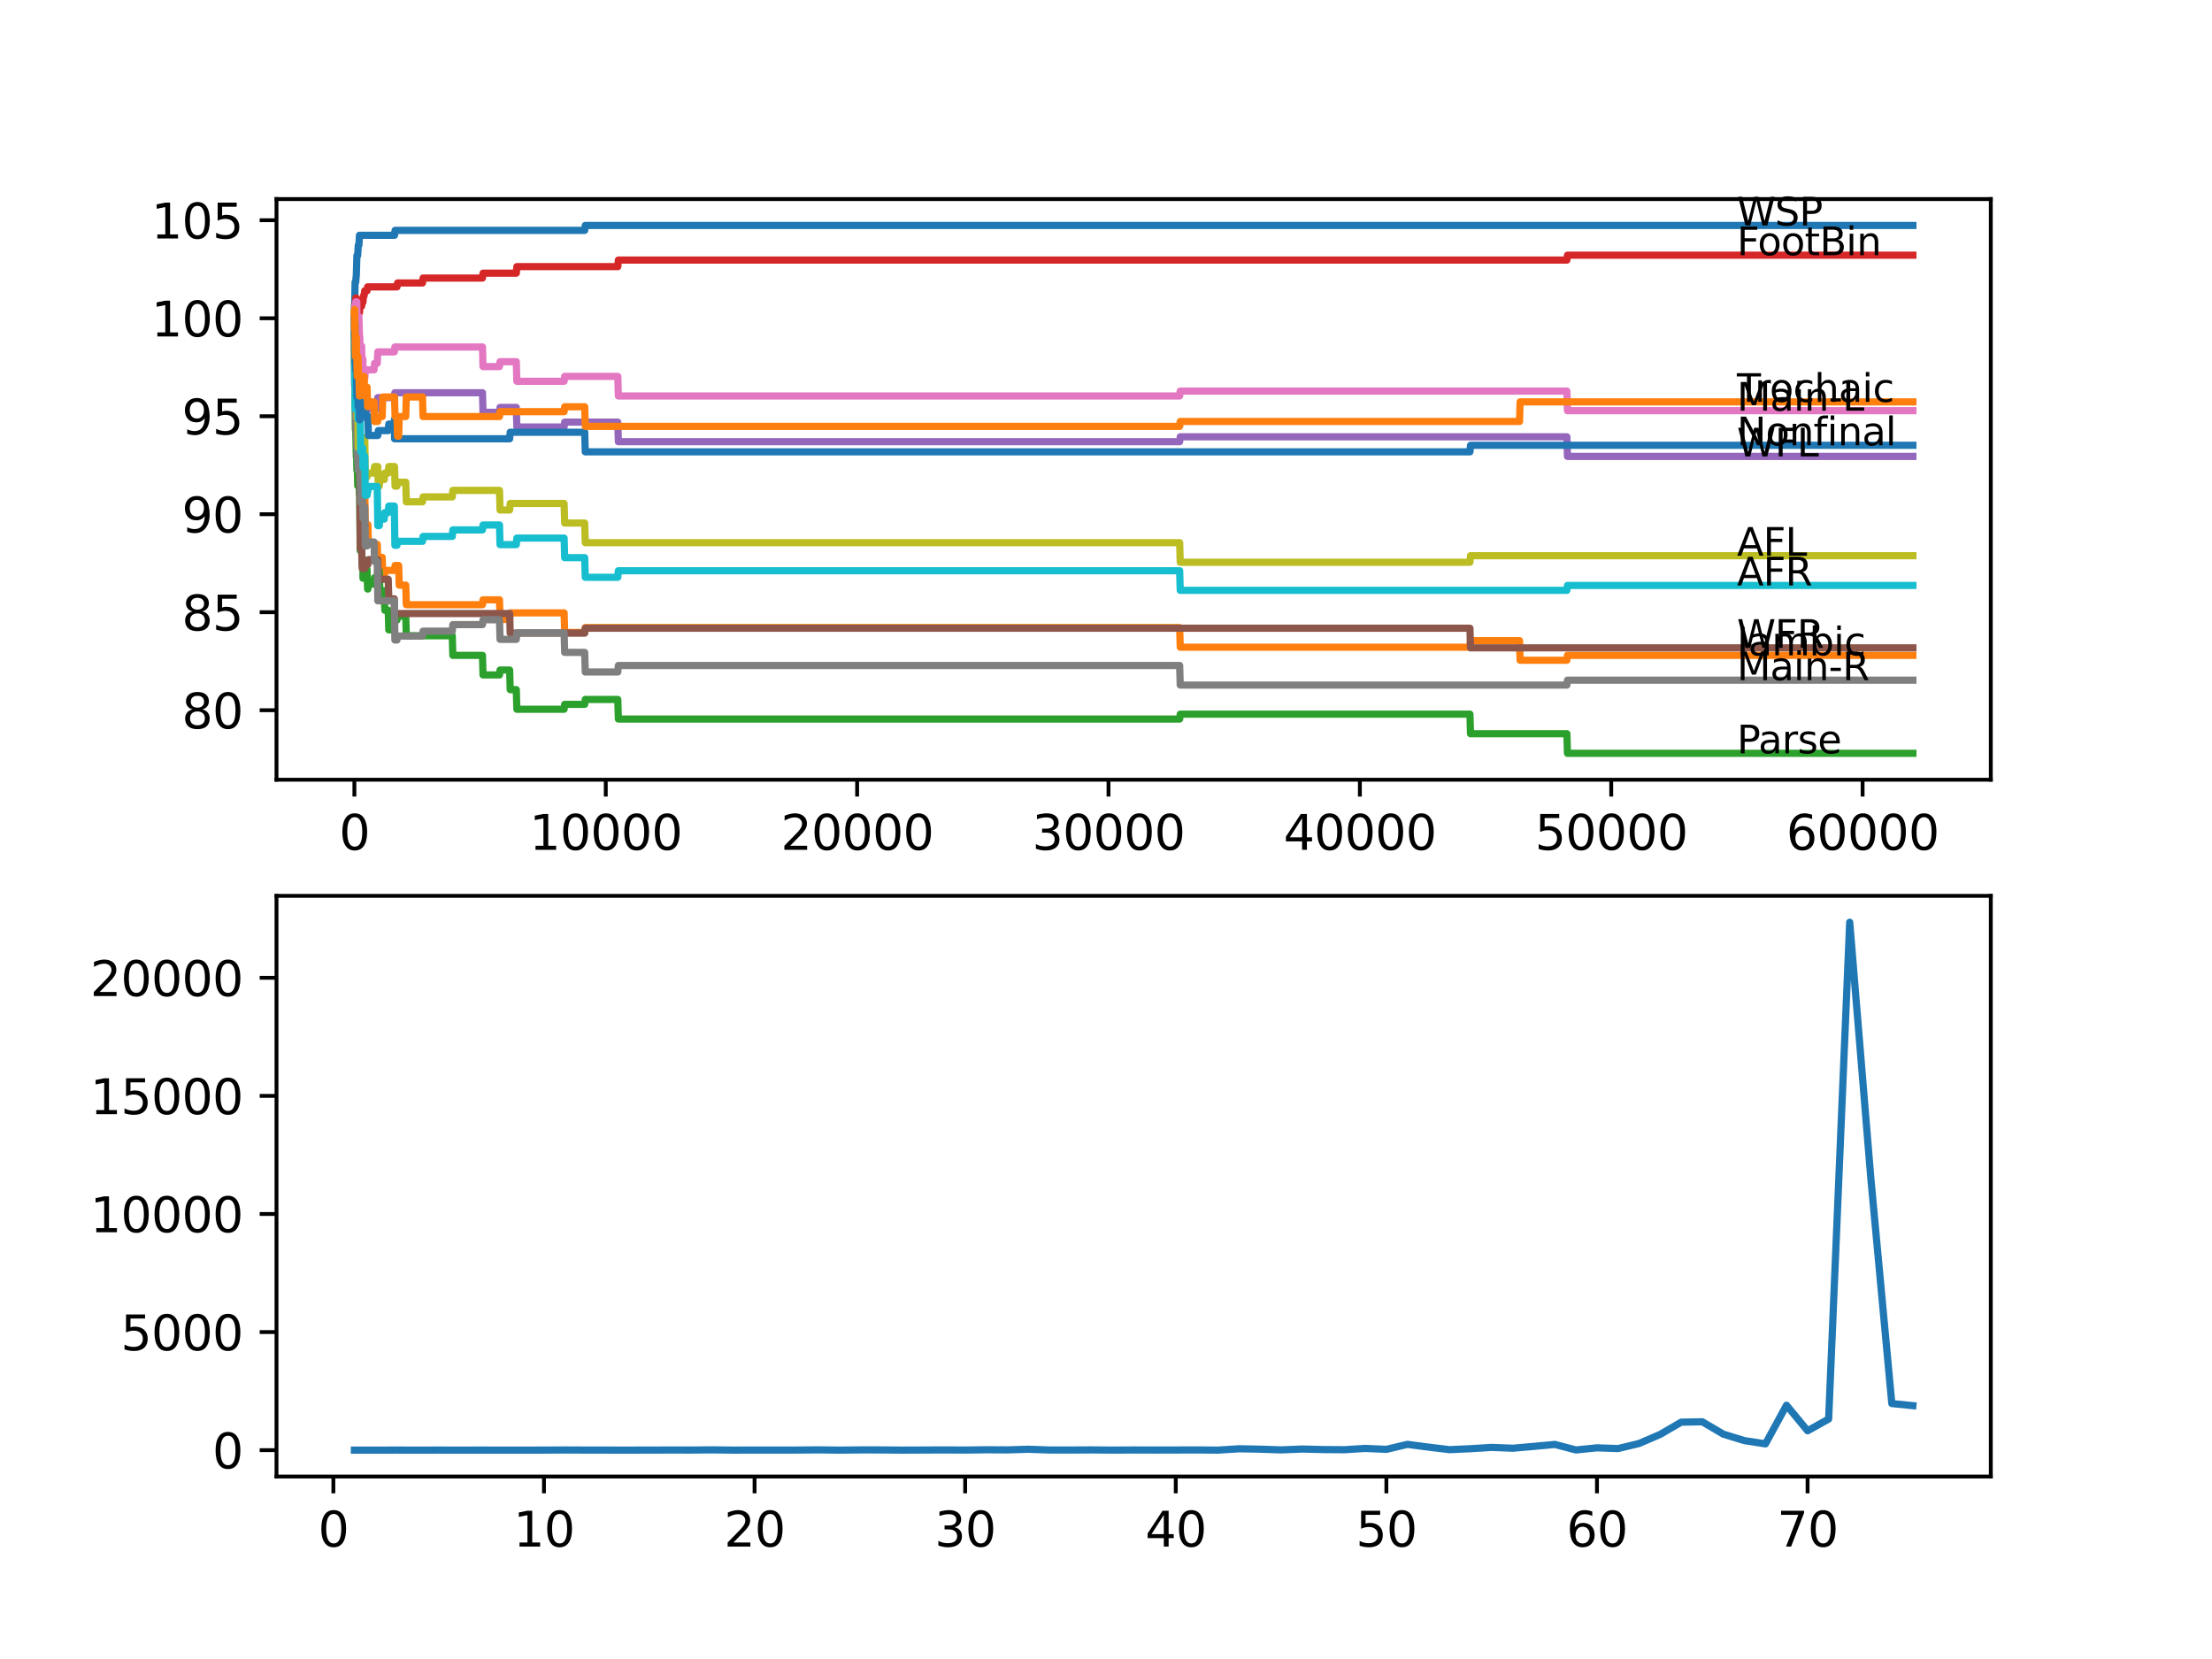 <?xml version="1.0" encoding="utf-8" standalone="no"?>
<!DOCTYPE svg PUBLIC "-//W3C//DTD SVG 1.1//EN"
  "http://www.w3.org/Graphics/SVG/1.1/DTD/svg11.dtd">
<svg xmlns:xlink="http://www.w3.org/1999/xlink" width="460.8pt" height="345.6pt" viewBox="0 0 460.8 345.6" xmlns="http://www.w3.org/2000/svg" version="1.1">
 <defs>
  <style type="text/css">*{stroke-linejoin: round; stroke-linecap: butt}</style>
 </defs>
 <g id="figure_1">
  <g id="patch_1">
   <path d="M 0 345.6 
L 460.8 345.6 
L 460.8 0 
L 0 0 
z
" style="fill: #ffffff"/>
  </g>
  <g id="axes_1">
   <g id="patch_2">
    <path d="M 57.6 162.432 
L 414.72 162.432 
L 414.72 41.472 
L 57.6 41.472 
z
" style="fill: #ffffff"/>
   </g>
   <g id="matplotlib.axis_1">
    <g id="xtick_1">
     <g id="line2d_1">
      <defs>
       <path id="m53a38fde47" d="M 0 0 
L 0 3.5 
" style="stroke: #000000; stroke-width: 0.8"/>
      </defs>
      <g>
       <use xlink:href="#m53a38fde47" x="73.827" y="162.432" style="stroke: #000000; stroke-width: 0.8"/>
      </g>
     </g>
     <g id="text_1">
      <!-- 0 -->
      <g transform="translate(70.646 177.03)scale(0.1 -0.1)">
       <defs>
        <path id="DejaVuSans-30" d="M 2034 4250 
Q 1547 4250 1301 3770 
Q 1056 3291 1056 2328 
Q 1056 1369 1301 889 
Q 1547 409 2034 409 
Q 2525 409 2770 889 
Q 3016 1369 3016 2328 
Q 3016 3291 2770 3770 
Q 2525 4250 2034 4250 
z
M 2034 4750 
Q 2819 4750 3233 4129 
Q 3647 3509 3647 2328 
Q 3647 1150 3233 529 
Q 2819 -91 2034 -91 
Q 1250 -91 836 529 
Q 422 1150 422 2328 
Q 422 3509 836 4129 
Q 1250 4750 2034 4750 
z
" transform="scale(0.016)"/>
       </defs>
       <use xlink:href="#DejaVuSans-30"/>
      </g>
     </g>
    </g>
    <g id="xtick_2">
     <g id="line2d_2">
      <g>
       <use xlink:href="#m53a38fde47" x="126.192" y="162.432" style="stroke: #000000; stroke-width: 0.8"/>
      </g>
     </g>
     <g id="text_2">
      <!-- 10000 -->
      <g transform="translate(110.286 177.03)scale(0.1 -0.1)">
       <defs>
        <path id="DejaVuSans-31" d="M 794 531 
L 1825 531 
L 1825 4091 
L 703 3866 
L 703 4441 
L 1819 4666 
L 2450 4666 
L 2450 531 
L 3481 531 
L 3481 0 
L 794 0 
L 794 531 
z
" transform="scale(0.016)"/>
       </defs>
       <use xlink:href="#DejaVuSans-31"/>
       <use xlink:href="#DejaVuSans-30" x="63.623"/>
       <use xlink:href="#DejaVuSans-30" x="127.246"/>
       <use xlink:href="#DejaVuSans-30" x="190.869"/>
       <use xlink:href="#DejaVuSans-30" x="254.492"/>
      </g>
     </g>
    </g>
    <g id="xtick_3">
     <g id="line2d_3">
      <g>
       <use xlink:href="#m53a38fde47" x="178.556" y="162.432" style="stroke: #000000; stroke-width: 0.8"/>
      </g>
     </g>
     <g id="text_3">
      <!-- 20000 -->
      <g transform="translate(162.65 177.03)scale(0.1 -0.1)">
       <defs>
        <path id="DejaVuSans-32" d="M 1228 531 
L 3431 531 
L 3431 0 
L 469 0 
L 469 531 
Q 828 903 1448 1529 
Q 2069 2156 2228 2338 
Q 2531 2678 2651 2914 
Q 2772 3150 2772 3378 
Q 2772 3750 2511 3984 
Q 2250 4219 1831 4219 
Q 1534 4219 1204 4116 
Q 875 4013 500 3803 
L 500 4441 
Q 881 4594 1212 4672 
Q 1544 4750 1819 4750 
Q 2544 4750 2975 4387 
Q 3406 4025 3406 3419 
Q 3406 3131 3298 2873 
Q 3191 2616 2906 2266 
Q 2828 2175 2409 1742 
Q 1991 1309 1228 531 
z
" transform="scale(0.016)"/>
       </defs>
       <use xlink:href="#DejaVuSans-32"/>
       <use xlink:href="#DejaVuSans-30" x="63.623"/>
       <use xlink:href="#DejaVuSans-30" x="127.246"/>
       <use xlink:href="#DejaVuSans-30" x="190.869"/>
       <use xlink:href="#DejaVuSans-30" x="254.492"/>
      </g>
     </g>
    </g>
    <g id="xtick_4">
     <g id="line2d_4">
      <g>
       <use xlink:href="#m53a38fde47" x="230.921" y="162.432" style="stroke: #000000; stroke-width: 0.8"/>
      </g>
     </g>
     <g id="text_4">
      <!-- 30000 -->
      <g transform="translate(215.015 177.03)scale(0.1 -0.1)">
       <defs>
        <path id="DejaVuSans-33" d="M 2597 2516 
Q 3050 2419 3304 2112 
Q 3559 1806 3559 1356 
Q 3559 666 3084 287 
Q 2609 -91 1734 -91 
Q 1441 -91 1130 -33 
Q 819 25 488 141 
L 488 750 
Q 750 597 1062 519 
Q 1375 441 1716 441 
Q 2309 441 2620 675 
Q 2931 909 2931 1356 
Q 2931 1769 2642 2001 
Q 2353 2234 1838 2234 
L 1294 2234 
L 1294 2753 
L 1863 2753 
Q 2328 2753 2575 2939 
Q 2822 3125 2822 3475 
Q 2822 3834 2567 4026 
Q 2313 4219 1838 4219 
Q 1578 4219 1281 4162 
Q 984 4106 628 3988 
L 628 4550 
Q 988 4650 1302 4700 
Q 1616 4750 1894 4750 
Q 2613 4750 3031 4423 
Q 3450 4097 3450 3541 
Q 3450 3153 3228 2886 
Q 3006 2619 2597 2516 
z
" transform="scale(0.016)"/>
       </defs>
       <use xlink:href="#DejaVuSans-33"/>
       <use xlink:href="#DejaVuSans-30" x="63.623"/>
       <use xlink:href="#DejaVuSans-30" x="127.246"/>
       <use xlink:href="#DejaVuSans-30" x="190.869"/>
       <use xlink:href="#DejaVuSans-30" x="254.492"/>
      </g>
     </g>
    </g>
    <g id="xtick_5">
     <g id="line2d_5">
      <g>
       <use xlink:href="#m53a38fde47" x="283.285" y="162.432" style="stroke: #000000; stroke-width: 0.8"/>
      </g>
     </g>
     <g id="text_5">
      <!-- 40000 -->
      <g transform="translate(267.379 177.03)scale(0.1 -0.1)">
       <defs>
        <path id="DejaVuSans-34" d="M 2419 4116 
L 825 1625 
L 2419 1625 
L 2419 4116 
z
M 2253 4666 
L 3047 4666 
L 3047 1625 
L 3713 1625 
L 3713 1100 
L 3047 1100 
L 3047 0 
L 2419 0 
L 2419 1100 
L 313 1100 
L 313 1709 
L 2253 4666 
z
" transform="scale(0.016)"/>
       </defs>
       <use xlink:href="#DejaVuSans-34"/>
       <use xlink:href="#DejaVuSans-30" x="63.623"/>
       <use xlink:href="#DejaVuSans-30" x="127.246"/>
       <use xlink:href="#DejaVuSans-30" x="190.869"/>
       <use xlink:href="#DejaVuSans-30" x="254.492"/>
      </g>
     </g>
    </g>
    <g id="xtick_6">
     <g id="line2d_6">
      <g>
       <use xlink:href="#m53a38fde47" x="335.65" y="162.432" style="stroke: #000000; stroke-width: 0.8"/>
      </g>
     </g>
     <g id="text_6">
      <!-- 50000 -->
      <g transform="translate(319.744 177.03)scale(0.1 -0.1)">
       <defs>
        <path id="DejaVuSans-35" d="M 691 4666 
L 3169 4666 
L 3169 4134 
L 1269 4134 
L 1269 2991 
Q 1406 3038 1543 3061 
Q 1681 3084 1819 3084 
Q 2600 3084 3056 2656 
Q 3513 2228 3513 1497 
Q 3513 744 3044 326 
Q 2575 -91 1722 -91 
Q 1428 -91 1123 -41 
Q 819 9 494 109 
L 494 744 
Q 775 591 1075 516 
Q 1375 441 1709 441 
Q 2250 441 2565 725 
Q 2881 1009 2881 1497 
Q 2881 1984 2565 2268 
Q 2250 2553 1709 2553 
Q 1456 2553 1204 2497 
Q 953 2441 691 2322 
L 691 4666 
z
" transform="scale(0.016)"/>
       </defs>
       <use xlink:href="#DejaVuSans-35"/>
       <use xlink:href="#DejaVuSans-30" x="63.623"/>
       <use xlink:href="#DejaVuSans-30" x="127.246"/>
       <use xlink:href="#DejaVuSans-30" x="190.869"/>
       <use xlink:href="#DejaVuSans-30" x="254.492"/>
      </g>
     </g>
    </g>
    <g id="xtick_7">
     <g id="line2d_7">
      <g>
       <use xlink:href="#m53a38fde47" x="388.014" y="162.432" style="stroke: #000000; stroke-width: 0.8"/>
      </g>
     </g>
     <g id="text_7">
      <!-- 60000 -->
      <g transform="translate(372.108 177.03)scale(0.1 -0.1)">
       <defs>
        <path id="DejaVuSans-36" d="M 2113 2584 
Q 1688 2584 1439 2293 
Q 1191 2003 1191 1497 
Q 1191 994 1439 701 
Q 1688 409 2113 409 
Q 2538 409 2786 701 
Q 3034 994 3034 1497 
Q 3034 2003 2786 2293 
Q 2538 2584 2113 2584 
z
M 3366 4563 
L 3366 3988 
Q 3128 4100 2886 4159 
Q 2644 4219 2406 4219 
Q 1781 4219 1451 3797 
Q 1122 3375 1075 2522 
Q 1259 2794 1537 2939 
Q 1816 3084 2150 3084 
Q 2853 3084 3261 2657 
Q 3669 2231 3669 1497 
Q 3669 778 3244 343 
Q 2819 -91 2113 -91 
Q 1303 -91 875 529 
Q 447 1150 447 2328 
Q 447 3434 972 4092 
Q 1497 4750 2381 4750 
Q 2619 4750 2861 4703 
Q 3103 4656 3366 4563 
z
" transform="scale(0.016)"/>
       </defs>
       <use xlink:href="#DejaVuSans-36"/>
       <use xlink:href="#DejaVuSans-30" x="63.623"/>
       <use xlink:href="#DejaVuSans-30" x="127.246"/>
       <use xlink:href="#DejaVuSans-30" x="190.869"/>
       <use xlink:href="#DejaVuSans-30" x="254.492"/>
      </g>
     </g>
    </g>
   </g>
   <g id="matplotlib.axis_2">
    <g id="ytick_1">
     <g id="line2d_8">
      <defs>
       <path id="m4bf0049172" d="M 0 0 
L -3.5 0 
" style="stroke: #000000; stroke-width: 0.8"/>
      </defs>
      <g>
       <use xlink:href="#m4bf0049172" x="57.6" y="147.952" style="stroke: #000000; stroke-width: 0.8"/>
      </g>
     </g>
     <g id="text_8">
      <!-- 80 -->
      <g transform="translate(37.875 151.751)scale(0.1 -0.1)">
       <defs>
        <path id="DejaVuSans-38" d="M 2034 2216 
Q 1584 2216 1326 1975 
Q 1069 1734 1069 1313 
Q 1069 891 1326 650 
Q 1584 409 2034 409 
Q 2484 409 2743 651 
Q 3003 894 3003 1313 
Q 3003 1734 2745 1975 
Q 2488 2216 2034 2216 
z
M 1403 2484 
Q 997 2584 770 2862 
Q 544 3141 544 3541 
Q 544 4100 942 4425 
Q 1341 4750 2034 4750 
Q 2731 4750 3128 4425 
Q 3525 4100 3525 3541 
Q 3525 3141 3298 2862 
Q 3072 2584 2669 2484 
Q 3125 2378 3379 2068 
Q 3634 1759 3634 1313 
Q 3634 634 3220 271 
Q 2806 -91 2034 -91 
Q 1263 -91 848 271 
Q 434 634 434 1313 
Q 434 1759 690 2068 
Q 947 2378 1403 2484 
z
M 1172 3481 
Q 1172 3119 1398 2916 
Q 1625 2713 2034 2713 
Q 2441 2713 2670 2916 
Q 2900 3119 2900 3481 
Q 2900 3844 2670 4047 
Q 2441 4250 2034 4250 
Q 1625 4250 1398 4047 
Q 1172 3844 1172 3481 
z
" transform="scale(0.016)"/>
       </defs>
       <use xlink:href="#DejaVuSans-38"/>
       <use xlink:href="#DejaVuSans-30" x="63.623"/>
      </g>
     </g>
    </g>
    <g id="ytick_2">
     <g id="line2d_9">
      <g>
       <use xlink:href="#m4bf0049172" x="57.6" y="127.538" style="stroke: #000000; stroke-width: 0.8"/>
      </g>
     </g>
     <g id="text_9">
      <!-- 85 -->
      <g transform="translate(37.875 131.337)scale(0.1 -0.1)">
       <use xlink:href="#DejaVuSans-38"/>
       <use xlink:href="#DejaVuSans-35" x="63.623"/>
      </g>
     </g>
    </g>
    <g id="ytick_3">
     <g id="line2d_10">
      <g>
       <use xlink:href="#m4bf0049172" x="57.6" y="107.124" style="stroke: #000000; stroke-width: 0.8"/>
      </g>
     </g>
     <g id="text_10">
      <!-- 90 -->
      <g transform="translate(37.875 110.923)scale(0.1 -0.1)">
       <defs>
        <path id="DejaVuSans-39" d="M 703 97 
L 703 672 
Q 941 559 1184 500 
Q 1428 441 1663 441 
Q 2288 441 2617 861 
Q 2947 1281 2994 2138 
Q 2813 1869 2534 1725 
Q 2256 1581 1919 1581 
Q 1219 1581 811 2004 
Q 403 2428 403 3163 
Q 403 3881 828 4315 
Q 1253 4750 1959 4750 
Q 2769 4750 3195 4129 
Q 3622 3509 3622 2328 
Q 3622 1225 3098 567 
Q 2575 -91 1691 -91 
Q 1453 -91 1209 -44 
Q 966 3 703 97 
z
M 1959 2075 
Q 2384 2075 2632 2365 
Q 2881 2656 2881 3163 
Q 2881 3666 2632 3958 
Q 2384 4250 1959 4250 
Q 1534 4250 1286 3958 
Q 1038 3666 1038 3163 
Q 1038 2656 1286 2365 
Q 1534 2075 1959 2075 
z
" transform="scale(0.016)"/>
       </defs>
       <use xlink:href="#DejaVuSans-39"/>
       <use xlink:href="#DejaVuSans-30" x="63.623"/>
      </g>
     </g>
    </g>
    <g id="ytick_4">
     <g id="line2d_11">
      <g>
       <use xlink:href="#m4bf0049172" x="57.6" y="86.71" style="stroke: #000000; stroke-width: 0.8"/>
      </g>
     </g>
     <g id="text_11">
      <!-- 95 -->
      <g transform="translate(37.875 90.509)scale(0.1 -0.1)">
       <use xlink:href="#DejaVuSans-39"/>
       <use xlink:href="#DejaVuSans-35" x="63.623"/>
      </g>
     </g>
    </g>
    <g id="ytick_5">
     <g id="line2d_12">
      <g>
       <use xlink:href="#m4bf0049172" x="57.6" y="66.295" style="stroke: #000000; stroke-width: 0.8"/>
      </g>
     </g>
     <g id="text_12">
      <!-- 100 -->
      <g transform="translate(31.512 70.095)scale(0.1 -0.1)">
       <use xlink:href="#DejaVuSans-31"/>
       <use xlink:href="#DejaVuSans-30" x="63.623"/>
       <use xlink:href="#DejaVuSans-30" x="127.246"/>
      </g>
     </g>
    </g>
    <g id="ytick_6">
     <g id="line2d_13">
      <g>
       <use xlink:href="#m4bf0049172" x="57.6" y="45.881" style="stroke: #000000; stroke-width: 0.8"/>
      </g>
     </g>
     <g id="text_13">
      <!-- 105 -->
      <g transform="translate(31.512 49.681)scale(0.1 -0.1)">
       <use xlink:href="#DejaVuSans-31"/>
       <use xlink:href="#DejaVuSans-30" x="63.623"/>
       <use xlink:href="#DejaVuSans-35" x="127.246"/>
      </g>
     </g>
    </g>
   </g>
   <g id="line2d_14">
    <path d="M 73.833 66.295 
L 73.969 58.81 
L 74.095 58.81 
L 74.21 57.449 
L 74.225 57.449 
L 74.351 53.23 
L 74.513 53.23 
L 74.634 51.053 
L 74.77 51.053 
L 74.885 49.012 
L 82.185 49.012 
L 82.3 47.991 
L 121.804 47.991 
L 121.919 46.97 
L 398.487 46.97 
L 398.487 46.97 
" clip-path="url(#peb7f258c0e)" style="fill: none; stroke: #1f77b4; stroke-width: 1.5; stroke-linecap: square"/>
   </g>
   <g id="line2d_15">
    <path d="M 73.833 70.378 
L 73.848 70.378 
L 73.885 76.911 
L 73.958 73.508 
L 73.969 73.508 
L 73.985 72.147 
L 73.99 76.23 
L 74.068 76.23 
L 74.163 76.23 
L 74.231 80.313 
L 74.273 78.272 
L 74.283 78.272 
L 74.335 76.911 
L 74.341 80.994 
L 74.383 80.994 
L 74.409 80.994 
L 74.529 89.159 
L 74.571 89.159 
L 74.686 87.798 
L 74.77 87.798 
L 74.828 84.396 
L 74.833 88.479 
L 74.875 88.479 
L 74.88 88.479 
L 75 98.686 
L 75.336 98.686 
L 75.451 97.869 
L 75.55 97.869 
L 75.665 101.952 
L 75.985 101.952 
L 76.105 110.118 
L 76.461 110.118 
L 76.577 109.301 
L 76.634 109.301 
L 76.749 113.384 
L 78.587 113.384 
L 78.703 117.467 
L 79.012 117.467 
L 79.127 116.106 
L 79.619 116.106 
L 79.734 120.189 
L 80.043 120.189 
L 80.158 118.828 
L 82.185 118.828 
L 82.3 117.807 
L 83.049 117.807 
L 83.164 121.89 
L 84.526 121.89 
L 84.641 125.973 
L 100.507 125.973 
L 100.622 124.952 
L 104.052 124.952 
L 104.167 129.035 
L 106.168 129.035 
L 106.283 127.674 
L 117.515 127.674 
L 117.63 131.756 
L 121.804 131.756 
L 121.919 130.736 
L 245.745 130.736 
L 245.861 134.819 
L 306.216 134.819 
L 306.331 133.458 
L 316.547 133.458 
L 316.663 137.54 
L 326.413 137.54 
L 326.528 136.52 
L 398.487 136.52 
L 398.487 136.52 
" clip-path="url(#peb7f258c0e)" style="fill: none; stroke: #ff7f0e; stroke-width: 1.5; stroke-linecap: square"/>
   </g>
   <g id="line2d_16">
    <path d="M 73.833 66.295 
L 73.864 63.574 
L 73.896 75.822 
L 73.901 75.822 
L 74.026 89.431 
L 74.032 89.431 
L 74.121 87.05 
L 74.126 91.133 
L 74.131 91.133 
L 74.142 91.133 
L 74.225 95.215 
L 74.252 93.854 
L 74.283 93.854 
L 74.335 97.937 
L 74.398 97.121 
L 74.43 97.121 
L 74.513 101.203 
L 74.545 100.387 
L 74.571 100.387 
L 74.686 99.026 
L 74.801 99.026 
L 74.88 103.109 
L 74.917 102.428 
L 74.927 102.428 
L 75.027 114.677 
L 75.048 113.656 
L 75.336 113.656 
L 75.451 117.739 
L 75.55 117.739 
L 75.608 116.378 
L 75.613 120.461 
L 75.65 120.461 
L 75.985 120.461 
L 76.105 118.623 
L 76.461 118.623 
L 76.577 122.706 
L 76.634 122.706 
L 76.749 121.686 
L 77.917 121.686 
L 78.032 120.325 
L 78.587 120.325 
L 78.703 118.964 
L 79.012 118.964 
L 79.127 123.047 
L 80.043 123.047 
L 80.158 127.129 
L 80.876 127.129 
L 80.991 131.212 
L 82.143 131.212 
L 82.263 129.171 
L 82.698 129.171 
L 82.813 128.354 
L 84.526 128.354 
L 84.641 132.437 
L 94.218 132.437 
L 94.333 136.52 
L 100.507 136.52 
L 100.622 140.603 
L 104.052 140.603 
L 104.167 139.582 
L 106.168 139.582 
L 106.283 143.665 
L 107.555 143.665 
L 107.671 147.748 
L 117.515 147.748 
L 117.63 146.727 
L 121.804 146.727 
L 121.919 145.706 
L 128.7 145.706 
L 128.815 149.789 
L 245.745 149.789 
L 245.861 148.768 
L 306.216 148.768 
L 306.331 152.851 
L 326.413 152.851 
L 326.528 156.934 
L 398.487 156.934 
L 398.487 156.934 
" clip-path="url(#peb7f258c0e)" style="fill: none; stroke: #2ca02c; stroke-width: 1.5; stroke-linecap: square"/>
   </g>
   <g id="line2d_17">
    <path d="M 73.833 66.295 
L 73.869 66.295 
L 73.995 63.438 
L 74.011 63.438 
L 74.126 62.077 
L 74.231 62.077 
L 74.33 66.159 
L 74.341 65.139 
L 74.88 65.139 
L 75 63.778 
L 75.336 63.778 
L 75.451 62.961 
L 75.608 62.961 
L 75.723 61.6 
L 75.854 61.6 
L 75.969 60.58 
L 76.461 60.58 
L 76.577 59.763 
L 82.698 59.763 
L 82.813 58.946 
L 88.013 58.946 
L 88.128 57.926 
L 100.507 57.926 
L 100.622 56.905 
L 107.555 56.905 
L 107.671 55.544 
L 128.7 55.544 
L 128.815 54.183 
L 326.413 54.183 
L 326.528 53.162 
L 398.487 53.162 
L 398.487 53.162 
" clip-path="url(#peb7f258c0e)" style="fill: none; stroke: #d62728; stroke-width: 1.5; stroke-linecap: square"/>
   </g>
   <g id="line2d_18">
    <path d="M 73.833 65.275 
L 73.838 65.275 
L 73.848 69.358 
L 73.948 67.997 
L 74.011 67.997 
L 74.032 72.079 
L 74.121 71.059 
L 74.335 71.059 
L 74.362 75.142 
L 74.445 74.121 
L 74.77 74.121 
L 74.885 78.204 
L 74.948 78.204 
L 75.027 82.286 
L 75.058 80.245 
L 75.336 80.245 
L 75.451 84.328 
L 75.55 84.328 
L 75.608 82.967 
L 75.613 87.05 
L 75.65 87.05 
L 75.985 87.05 
L 76.105 85.212 
L 78.587 85.212 
L 78.703 82.831 
L 82.143 82.831 
L 82.258 81.81 
L 100.507 81.81 
L 100.622 85.893 
L 104.052 85.893 
L 104.167 84.872 
L 107.555 84.872 
L 107.671 88.955 
L 117.515 88.955 
L 117.63 87.934 
L 128.7 87.934 
L 128.815 92.017 
L 245.745 92.017 
L 245.861 90.996 
L 326.413 90.996 
L 326.528 95.079 
L 398.487 95.079 
L 398.487 95.079 
" clip-path="url(#peb7f258c0e)" style="fill: none; stroke: #9467bd; stroke-width: 1.5; stroke-linecap: square"/>
   </g>
   <g id="line2d_19">
    <path d="M 73.833 66.295 
L 73.864 64.935 
L 73.875 73.1 
L 73.901 73.1 
L 74.021 82.627 
L 74.095 82.627 
L 74.121 81.266 
L 74.147 89.431 
L 74.178 89.431 
L 74.225 89.431 
L 74.341 87.254 
L 74.362 87.254 
L 74.482 95.42 
L 74.513 95.42 
L 74.629 94.603 
L 74.801 94.603 
L 74.88 98.686 
L 74.917 98.005 
L 74.927 98.005 
L 75.058 114.337 
L 75.336 114.337 
L 75.451 118.419 
L 75.985 118.419 
L 76.1 117.603 
L 76.634 117.603 
L 76.749 116.582 
L 78.692 116.582 
L 78.807 120.665 
L 80.876 120.665 
L 80.991 124.748 
L 82.143 124.748 
L 82.185 128.83 
L 82.253 127.81 
L 106.168 127.81 
L 106.283 131.893 
L 121.804 131.893 
L 121.919 130.872 
L 306.216 130.872 
L 306.331 134.955 
L 398.487 134.955 
L 398.487 134.955 
" clip-path="url(#peb7f258c0e)" style="fill: none; stroke: #8c564b; stroke-width: 1.5; stroke-linecap: square"/>
   </g>
   <g id="line2d_20">
    <path d="M 73.833 65.275 
L 73.838 65.275 
L 73.848 69.358 
L 73.859 63.914 
L 73.943 63.914 
L 74.011 63.914 
L 74.032 67.997 
L 74.105 62.893 
L 74.115 62.893 
L 74.335 62.893 
L 74.362 66.976 
L 74.445 65.955 
L 74.77 65.955 
L 74.885 70.038 
L 74.948 70.038 
L 75.027 74.121 
L 75.058 72.079 
L 75.336 72.079 
L 75.451 76.162 
L 75.55 76.162 
L 75.608 74.801 
L 75.613 78.884 
L 75.65 78.884 
L 75.985 78.884 
L 76.105 77.047 
L 77.917 77.047 
L 78.032 75.686 
L 78.587 75.686 
L 78.703 73.304 
L 82.143 73.304 
L 82.258 72.284 
L 100.507 72.284 
L 100.622 76.366 
L 104.052 76.366 
L 104.167 75.346 
L 107.555 75.346 
L 107.671 79.429 
L 117.515 79.429 
L 117.63 78.408 
L 128.7 78.408 
L 128.815 82.491 
L 245.745 82.491 
L 245.861 81.47 
L 326.413 81.47 
L 326.528 85.553 
L 398.487 85.553 
L 398.487 85.553 
" clip-path="url(#peb7f258c0e)" style="fill: none; stroke: #e377c2; stroke-width: 1.5; stroke-linecap: square"/>
   </g>
   <g id="line2d_21">
    <path d="M 73.833 70.378 
L 73.838 70.378 
L 73.848 69.017 
L 73.875 80.449 
L 73.911 79.429 
L 73.937 79.429 
L 73.953 78.408 
L 73.958 82.491 
L 74.032 81.13 
L 74.152 89.295 
L 74.231 89.295 
L 74.33 93.378 
L 74.341 91.541 
L 74.362 91.541 
L 74.43 95.624 
L 74.472 94.603 
L 74.513 94.603 
L 74.571 93.786 
L 74.576 97.869 
L 74.602 97.869 
L 74.88 97.869 
L 75 96.508 
L 75.027 96.508 
L 75.147 104.674 
L 75.336 104.674 
L 75.451 103.857 
L 75.55 103.857 
L 75.608 107.94 
L 75.66 106.579 
L 75.854 106.579 
L 75.969 105.558 
L 75.985 105.558 
L 76.105 113.724 
L 76.461 113.724 
L 76.577 112.908 
L 77.917 112.908 
L 78.032 116.99 
L 78.587 116.99 
L 78.708 125.156 
L 82.143 125.156 
L 82.263 133.322 
L 82.698 133.322 
L 82.813 132.505 
L 88.013 132.505 
L 88.128 131.484 
L 94.218 131.484 
L 94.333 130.123 
L 100.507 130.123 
L 100.622 129.103 
L 104.052 129.103 
L 104.167 133.185 
L 107.555 133.185 
L 107.671 131.825 
L 117.515 131.825 
L 117.63 135.907 
L 121.804 135.907 
L 121.919 139.99 
L 128.7 139.99 
L 128.815 138.629 
L 245.745 138.629 
L 245.861 142.712 
L 326.413 142.712 
L 326.528 141.691 
L 398.487 141.691 
L 398.487 141.691 
" clip-path="url(#peb7f258c0e)" style="fill: none; stroke: #7f7f7f; stroke-width: 1.5; stroke-linecap: square"/>
   </g>
   <g id="line2d_22">
    <path d="M 73.833 65.275 
L 73.89 74.869 
L 73.948 71.127 
L 73.953 71.127 
L 73.969 79.292 
L 74.068 75.89 
L 74.095 75.89 
L 74.121 79.973 
L 74.205 77.251 
L 74.225 77.251 
L 74.346 87.118 
L 74.362 87.118 
L 74.482 85.076 
L 74.513 85.076 
L 74.634 93.242 
L 74.801 93.242 
L 74.917 91.201 
L 74.927 91.201 
L 74.98 89.159 
L 74.985 93.242 
L 75.027 93.242 
L 75.032 93.242 
L 75.147 92.221 
L 75.854 92.221 
L 75.969 91.201 
L 75.985 91.201 
L 76.105 99.366 
L 76.461 99.366 
L 76.577 98.55 
L 77.917 98.55 
L 78.032 97.189 
L 78.692 97.189 
L 78.807 101.272 
L 79.012 101.272 
L 79.127 99.911 
L 80.043 99.911 
L 80.158 98.55 
L 80.876 98.55 
L 80.991 97.189 
L 82.185 97.189 
L 82.3 101.272 
L 82.698 101.272 
L 82.813 100.455 
L 84.526 100.455 
L 84.641 104.538 
L 88.013 104.538 
L 88.128 103.517 
L 94.218 103.517 
L 94.333 102.156 
L 104.052 102.156 
L 104.167 106.239 
L 106.168 106.239 
L 106.283 104.878 
L 117.515 104.878 
L 117.63 108.961 
L 121.804 108.961 
L 121.919 113.044 
L 245.745 113.044 
L 245.861 117.126 
L 306.216 117.126 
L 306.331 115.766 
L 398.487 115.766 
L 398.487 115.766 
" clip-path="url(#peb7f258c0e)" style="fill: none; stroke: #bcbd22; stroke-width: 1.5; stroke-linecap: square"/>
   </g>
   <g id="line2d_23">
    <path d="M 73.833 70.378 
L 73.838 70.378 
L 73.848 69.017 
L 73.89 79.429 
L 73.917 78.068 
L 73.937 78.068 
L 73.953 77.047 
L 73.974 85.212 
L 74.021 82.831 
L 74.121 82.831 
L 74.231 80.109 
L 74.283 84.192 
L 74.341 80.994 
L 74.362 80.994 
L 74.43 85.076 
L 74.472 84.056 
L 74.513 84.056 
L 74.571 83.239 
L 74.576 87.322 
L 74.602 87.322 
L 74.88 87.322 
L 75 85.961 
L 75.027 85.961 
L 75.147 94.127 
L 75.336 94.127 
L 75.451 93.31 
L 75.55 93.31 
L 75.608 97.393 
L 75.66 96.032 
L 75.854 96.032 
L 75.969 95.011 
L 75.985 95.011 
L 76.105 103.177 
L 76.461 103.177 
L 76.577 102.36 
L 76.634 102.36 
L 76.749 101.34 
L 78.587 101.34 
L 78.708 109.505 
L 79.012 109.505 
L 79.127 108.144 
L 80.043 108.144 
L 80.158 106.783 
L 80.876 106.783 
L 80.991 105.422 
L 82.143 105.422 
L 82.263 113.588 
L 82.698 113.588 
L 82.813 112.771 
L 88.013 112.771 
L 88.128 111.751 
L 94.218 111.751 
L 94.333 110.39 
L 100.507 110.39 
L 100.622 109.369 
L 104.052 109.369 
L 104.167 113.452 
L 107.555 113.452 
L 107.671 112.091 
L 117.515 112.091 
L 117.63 116.174 
L 121.804 116.174 
L 121.919 120.257 
L 128.7 120.257 
L 128.815 118.896 
L 245.745 118.896 
L 245.861 122.978 
L 326.413 122.978 
L 326.528 121.958 
L 398.487 121.958 
L 398.487 121.958 
" clip-path="url(#peb7f258c0e)" style="fill: none; stroke: #17becf; stroke-width: 1.5; stroke-linecap: square"/>
   </g>
   <g id="line2d_24">
    <path d="M 73.833 66.295 
L 73.864 70.378 
L 73.943 67.384 
L 73.953 67.384 
L 73.969 75.55 
L 74.068 73.168 
L 74.095 73.168 
L 74.121 77.251 
L 74.205 74.529 
L 74.225 74.529 
L 74.346 82.695 
L 74.362 82.695 
L 74.482 80.653 
L 74.513 80.653 
L 74.629 84.736 
L 74.801 84.736 
L 74.88 83.375 
L 74.885 87.458 
L 74.901 87.458 
L 74.927 87.458 
L 75.053 83.375 
L 75.336 83.375 
L 75.451 82.559 
L 75.985 82.559 
L 76.1 86.641 
L 76.634 86.641 
L 76.749 90.724 
L 78.692 90.724 
L 78.807 89.704 
L 80.876 89.704 
L 80.991 88.343 
L 82.143 88.343 
L 82.185 87.322 
L 82.19 91.405 
L 82.237 91.405 
L 106.168 91.405 
L 106.283 90.044 
L 121.804 90.044 
L 121.919 94.127 
L 306.216 94.127 
L 306.331 92.766 
L 398.487 92.766 
L 398.487 92.766 
" clip-path="url(#peb7f258c0e)" style="fill: none; stroke: #1f77b4; stroke-width: 1.5; stroke-linecap: square"/>
   </g>
   <g id="line2d_25">
    <path d="M 73.833 65.275 
L 73.869 65.275 
L 73.885 64.458 
L 73.89 68.541 
L 73.937 67.18 
L 74.053 74.325 
L 74.163 74.325 
L 74.231 70.242 
L 74.273 74.325 
L 74.33 74.325 
L 74.409 78.408 
L 74.44 74.325 
L 74.571 74.325 
L 74.686 78.408 
L 74.77 78.408 
L 74.885 82.491 
L 74.89 82.491 
L 75.006 78.408 
L 75.854 78.408 
L 75.969 82.491 
L 75.985 82.491 
L 76.105 80.653 
L 76.461 80.653 
L 76.577 84.736 
L 76.634 84.736 
L 76.749 83.715 
L 77.917 83.715 
L 78.032 87.798 
L 78.692 87.798 
L 78.807 86.778 
L 79.619 86.778 
L 79.734 82.695 
L 82.185 82.695 
L 82.3 86.778 
L 82.698 86.778 
L 82.813 90.86 
L 83.049 90.86 
L 83.164 86.778 
L 84.526 86.778 
L 84.641 82.695 
L 88.013 82.695 
L 88.128 86.778 
L 104.052 86.778 
L 104.167 85.757 
L 117.515 85.757 
L 117.63 84.736 
L 121.804 84.736 
L 121.919 88.819 
L 245.745 88.819 
L 245.861 87.798 
L 316.547 87.798 
L 316.663 83.715 
L 398.487 83.715 
L 398.487 83.715 
" clip-path="url(#peb7f258c0e)" style="fill: none; stroke: #ff7f0e; stroke-width: 1.5; stroke-linecap: square"/>
   </g>
   <g id="patch_3">
    <path d="M 57.6 162.432 
L 57.6 41.472 
" style="fill: none; stroke: #000000; stroke-width: 0.8; stroke-linejoin: miter; stroke-linecap: square"/>
   </g>
   <g id="patch_4">
    <path d="M 414.72 162.432 
L 414.72 41.472 
" style="fill: none; stroke: #000000; stroke-width: 0.8; stroke-linejoin: miter; stroke-linecap: square"/>
   </g>
   <g id="patch_5">
    <path d="M 57.6 162.432 
L 414.72 162.432 
" style="fill: none; stroke: #000000; stroke-width: 0.8; stroke-linejoin: miter; stroke-linecap: square"/>
   </g>
   <g id="patch_6">
    <path d="M 57.6 41.472 
L 414.72 41.472 
" style="fill: none; stroke: #000000; stroke-width: 0.8; stroke-linejoin: miter; stroke-linecap: square"/>
   </g>
   <g id="text_14">
    <!-- WSP -->
    <g transform="translate(361.832 46.97)scale(0.08 -0.08)">
     <defs>
      <path id="DejaVuSans-57" d="M 213 4666 
L 850 4666 
L 1831 722 
L 2809 4666 
L 3519 4666 
L 4500 722 
L 5478 4666 
L 6119 4666 
L 4947 0 
L 4153 0 
L 3169 4050 
L 2175 0 
L 1381 0 
L 213 4666 
z
" transform="scale(0.016)"/>
      <path id="DejaVuSans-53" d="M 3425 4513 
L 3425 3897 
Q 3066 4069 2747 4153 
Q 2428 4238 2131 4238 
Q 1616 4238 1336 4038 
Q 1056 3838 1056 3469 
Q 1056 3159 1242 3001 
Q 1428 2844 1947 2747 
L 2328 2669 
Q 3034 2534 3370 2195 
Q 3706 1856 3706 1288 
Q 3706 609 3251 259 
Q 2797 -91 1919 -91 
Q 1588 -91 1214 -16 
Q 841 59 441 206 
L 441 856 
Q 825 641 1194 531 
Q 1563 422 1919 422 
Q 2459 422 2753 634 
Q 3047 847 3047 1241 
Q 3047 1584 2836 1778 
Q 2625 1972 2144 2069 
L 1759 2144 
Q 1053 2284 737 2584 
Q 422 2884 422 3419 
Q 422 4038 858 4394 
Q 1294 4750 2059 4750 
Q 2388 4750 2728 4690 
Q 3069 4631 3425 4513 
z
" transform="scale(0.016)"/>
      <path id="DejaVuSans-50" d="M 1259 4147 
L 1259 2394 
L 2053 2394 
Q 2494 2394 2734 2622 
Q 2975 2850 2975 3272 
Q 2975 3691 2734 3919 
Q 2494 4147 2053 4147 
L 1259 4147 
z
M 628 4666 
L 2053 4666 
Q 2838 4666 3239 4311 
Q 3641 3956 3641 3272 
Q 3641 2581 3239 2228 
Q 2838 1875 2053 1875 
L 1259 1875 
L 1259 0 
L 628 0 
L 628 4666 
z
" transform="scale(0.016)"/>
     </defs>
     <use xlink:href="#DejaVuSans-57"/>
     <use xlink:href="#DejaVuSans-53" x="98.877"/>
     <use xlink:href="#DejaVuSans-50" x="162.354"/>
    </g>
   </g>
   <g id="text_15">
    <!-- Iambic -->
    <g transform="translate(361.832 136.52)scale(0.08 -0.08)">
     <defs>
      <path id="DejaVuSans-49" d="M 628 4666 
L 1259 4666 
L 1259 0 
L 628 0 
L 628 4666 
z
" transform="scale(0.016)"/>
      <path id="DejaVuSans-61" d="M 2194 1759 
Q 1497 1759 1228 1600 
Q 959 1441 959 1056 
Q 959 750 1161 570 
Q 1363 391 1709 391 
Q 2188 391 2477 730 
Q 2766 1069 2766 1631 
L 2766 1759 
L 2194 1759 
z
M 3341 1997 
L 3341 0 
L 2766 0 
L 2766 531 
Q 2569 213 2275 61 
Q 1981 -91 1556 -91 
Q 1019 -91 701 211 
Q 384 513 384 1019 
Q 384 1609 779 1909 
Q 1175 2209 1959 2209 
L 2766 2209 
L 2766 2266 
Q 2766 2663 2505 2880 
Q 2244 3097 1772 3097 
Q 1472 3097 1187 3025 
Q 903 2953 641 2809 
L 641 3341 
Q 956 3463 1253 3523 
Q 1550 3584 1831 3584 
Q 2591 3584 2966 3190 
Q 3341 2797 3341 1997 
z
" transform="scale(0.016)"/>
      <path id="DejaVuSans-6d" d="M 3328 2828 
Q 3544 3216 3844 3400 
Q 4144 3584 4550 3584 
Q 5097 3584 5394 3201 
Q 5691 2819 5691 2113 
L 5691 0 
L 5113 0 
L 5113 2094 
Q 5113 2597 4934 2840 
Q 4756 3084 4391 3084 
Q 3944 3084 3684 2787 
Q 3425 2491 3425 1978 
L 3425 0 
L 2847 0 
L 2847 2094 
Q 2847 2600 2669 2842 
Q 2491 3084 2119 3084 
Q 1678 3084 1418 2786 
Q 1159 2488 1159 1978 
L 1159 0 
L 581 0 
L 581 3500 
L 1159 3500 
L 1159 2956 
Q 1356 3278 1631 3431 
Q 1906 3584 2284 3584 
Q 2666 3584 2933 3390 
Q 3200 3197 3328 2828 
z
" transform="scale(0.016)"/>
      <path id="DejaVuSans-62" d="M 3116 1747 
Q 3116 2381 2855 2742 
Q 2594 3103 2138 3103 
Q 1681 3103 1420 2742 
Q 1159 2381 1159 1747 
Q 1159 1113 1420 752 
Q 1681 391 2138 391 
Q 2594 391 2855 752 
Q 3116 1113 3116 1747 
z
M 1159 2969 
Q 1341 3281 1617 3432 
Q 1894 3584 2278 3584 
Q 2916 3584 3314 3078 
Q 3713 2572 3713 1747 
Q 3713 922 3314 415 
Q 2916 -91 2278 -91 
Q 1894 -91 1617 61 
Q 1341 213 1159 525 
L 1159 0 
L 581 0 
L 581 4863 
L 1159 4863 
L 1159 2969 
z
" transform="scale(0.016)"/>
      <path id="DejaVuSans-69" d="M 603 3500 
L 1178 3500 
L 1178 0 
L 603 0 
L 603 3500 
z
M 603 4863 
L 1178 4863 
L 1178 4134 
L 603 4134 
L 603 4863 
z
" transform="scale(0.016)"/>
      <path id="DejaVuSans-63" d="M 3122 3366 
L 3122 2828 
Q 2878 2963 2633 3030 
Q 2388 3097 2138 3097 
Q 1578 3097 1268 2742 
Q 959 2388 959 1747 
Q 959 1106 1268 751 
Q 1578 397 2138 397 
Q 2388 397 2633 464 
Q 2878 531 3122 666 
L 3122 134 
Q 2881 22 2623 -34 
Q 2366 -91 2075 -91 
Q 1284 -91 818 406 
Q 353 903 353 1747 
Q 353 2603 823 3093 
Q 1294 3584 2113 3584 
Q 2378 3584 2631 3529 
Q 2884 3475 3122 3366 
z
" transform="scale(0.016)"/>
     </defs>
     <use xlink:href="#DejaVuSans-49"/>
     <use xlink:href="#DejaVuSans-61" x="29.492"/>
     <use xlink:href="#DejaVuSans-6d" x="90.771"/>
     <use xlink:href="#DejaVuSans-62" x="188.184"/>
     <use xlink:href="#DejaVuSans-69" x="251.66"/>
     <use xlink:href="#DejaVuSans-63" x="279.443"/>
    </g>
   </g>
   <g id="text_16">
    <!-- Parse -->
    <g transform="translate(361.832 156.934)scale(0.08 -0.08)">
     <defs>
      <path id="DejaVuSans-72" d="M 2631 2963 
Q 2534 3019 2420 3045 
Q 2306 3072 2169 3072 
Q 1681 3072 1420 2755 
Q 1159 2438 1159 1844 
L 1159 0 
L 581 0 
L 581 3500 
L 1159 3500 
L 1159 2956 
Q 1341 3275 1631 3429 
Q 1922 3584 2338 3584 
Q 2397 3584 2469 3576 
Q 2541 3569 2628 3553 
L 2631 2963 
z
" transform="scale(0.016)"/>
      <path id="DejaVuSans-73" d="M 2834 3397 
L 2834 2853 
Q 2591 2978 2328 3040 
Q 2066 3103 1784 3103 
Q 1356 3103 1142 2972 
Q 928 2841 928 2578 
Q 928 2378 1081 2264 
Q 1234 2150 1697 2047 
L 1894 2003 
Q 2506 1872 2764 1633 
Q 3022 1394 3022 966 
Q 3022 478 2636 193 
Q 2250 -91 1575 -91 
Q 1294 -91 989 -36 
Q 684 19 347 128 
L 347 722 
Q 666 556 975 473 
Q 1284 391 1588 391 
Q 1994 391 2212 530 
Q 2431 669 2431 922 
Q 2431 1156 2273 1281 
Q 2116 1406 1581 1522 
L 1381 1569 
Q 847 1681 609 1914 
Q 372 2147 372 2553 
Q 372 3047 722 3315 
Q 1072 3584 1716 3584 
Q 2034 3584 2315 3537 
Q 2597 3491 2834 3397 
z
" transform="scale(0.016)"/>
      <path id="DejaVuSans-65" d="M 3597 1894 
L 3597 1613 
L 953 1613 
Q 991 1019 1311 708 
Q 1631 397 2203 397 
Q 2534 397 2845 478 
Q 3156 559 3463 722 
L 3463 178 
Q 3153 47 2828 -22 
Q 2503 -91 2169 -91 
Q 1331 -91 842 396 
Q 353 884 353 1716 
Q 353 2575 817 3079 
Q 1281 3584 2069 3584 
Q 2775 3584 3186 3129 
Q 3597 2675 3597 1894 
z
M 3022 2063 
Q 3016 2534 2758 2815 
Q 2500 3097 2075 3097 
Q 1594 3097 1305 2825 
Q 1016 2553 972 2059 
L 3022 2063 
z
" transform="scale(0.016)"/>
     </defs>
     <use xlink:href="#DejaVuSans-50"/>
     <use xlink:href="#DejaVuSans-61" x="55.803"/>
     <use xlink:href="#DejaVuSans-72" x="117.082"/>
     <use xlink:href="#DejaVuSans-73" x="158.195"/>
     <use xlink:href="#DejaVuSans-65" x="210.295"/>
    </g>
   </g>
   <g id="text_17">
    <!-- FootBin -->
    <g transform="translate(361.832 53.162)scale(0.08 -0.08)">
     <defs>
      <path id="DejaVuSans-46" d="M 628 4666 
L 3309 4666 
L 3309 4134 
L 1259 4134 
L 1259 2759 
L 3109 2759 
L 3109 2228 
L 1259 2228 
L 1259 0 
L 628 0 
L 628 4666 
z
" transform="scale(0.016)"/>
      <path id="DejaVuSans-6f" d="M 1959 3097 
Q 1497 3097 1228 2736 
Q 959 2375 959 1747 
Q 959 1119 1226 758 
Q 1494 397 1959 397 
Q 2419 397 2687 759 
Q 2956 1122 2956 1747 
Q 2956 2369 2687 2733 
Q 2419 3097 1959 3097 
z
M 1959 3584 
Q 2709 3584 3137 3096 
Q 3566 2609 3566 1747 
Q 3566 888 3137 398 
Q 2709 -91 1959 -91 
Q 1206 -91 779 398 
Q 353 888 353 1747 
Q 353 2609 779 3096 
Q 1206 3584 1959 3584 
z
" transform="scale(0.016)"/>
      <path id="DejaVuSans-74" d="M 1172 4494 
L 1172 3500 
L 2356 3500 
L 2356 3053 
L 1172 3053 
L 1172 1153 
Q 1172 725 1289 603 
Q 1406 481 1766 481 
L 2356 481 
L 2356 0 
L 1766 0 
Q 1100 0 847 248 
Q 594 497 594 1153 
L 594 3053 
L 172 3053 
L 172 3500 
L 594 3500 
L 594 4494 
L 1172 4494 
z
" transform="scale(0.016)"/>
      <path id="DejaVuSans-42" d="M 1259 2228 
L 1259 519 
L 2272 519 
Q 2781 519 3026 730 
Q 3272 941 3272 1375 
Q 3272 1813 3026 2020 
Q 2781 2228 2272 2228 
L 1259 2228 
z
M 1259 4147 
L 1259 2741 
L 2194 2741 
Q 2656 2741 2882 2914 
Q 3109 3088 3109 3444 
Q 3109 3797 2882 3972 
Q 2656 4147 2194 4147 
L 1259 4147 
z
M 628 4666 
L 2241 4666 
Q 2963 4666 3353 4366 
Q 3744 4066 3744 3513 
Q 3744 3084 3544 2831 
Q 3344 2578 2956 2516 
Q 3422 2416 3680 2098 
Q 3938 1781 3938 1306 
Q 3938 681 3513 340 
Q 3088 0 2303 0 
L 628 0 
L 628 4666 
z
" transform="scale(0.016)"/>
      <path id="DejaVuSans-6e" d="M 3513 2113 
L 3513 0 
L 2938 0 
L 2938 2094 
Q 2938 2591 2744 2837 
Q 2550 3084 2163 3084 
Q 1697 3084 1428 2787 
Q 1159 2491 1159 1978 
L 1159 0 
L 581 0 
L 581 3500 
L 1159 3500 
L 1159 2956 
Q 1366 3272 1645 3428 
Q 1925 3584 2291 3584 
Q 2894 3584 3203 3211 
Q 3513 2838 3513 2113 
z
" transform="scale(0.016)"/>
     </defs>
     <use xlink:href="#DejaVuSans-46"/>
     <use xlink:href="#DejaVuSans-6f" x="53.895"/>
     <use xlink:href="#DejaVuSans-6f" x="115.076"/>
     <use xlink:href="#DejaVuSans-74" x="176.258"/>
     <use xlink:href="#DejaVuSans-42" x="215.467"/>
     <use xlink:href="#DejaVuSans-69" x="284.07"/>
     <use xlink:href="#DejaVuSans-6e" x="311.854"/>
    </g>
   </g>
   <g id="text_18">
    <!-- WFL -->
    <g transform="translate(361.832 95.079)scale(0.08 -0.08)">
     <defs>
      <path id="DejaVuSans-4c" d="M 628 4666 
L 1259 4666 
L 1259 531 
L 3531 531 
L 3531 0 
L 628 0 
L 628 4666 
z
" transform="scale(0.016)"/>
     </defs>
     <use xlink:href="#DejaVuSans-57"/>
     <use xlink:href="#DejaVuSans-46" x="98.877"/>
     <use xlink:href="#DejaVuSans-4c" x="156.396"/>
    </g>
   </g>
   <g id="text_19">
    <!-- WFR -->
    <g transform="translate(361.832 134.955)scale(0.08 -0.08)">
     <defs>
      <path id="DejaVuSans-52" d="M 2841 2188 
Q 3044 2119 3236 1894 
Q 3428 1669 3622 1275 
L 4263 0 
L 3584 0 
L 2988 1197 
Q 2756 1666 2539 1819 
Q 2322 1972 1947 1972 
L 1259 1972 
L 1259 0 
L 628 0 
L 628 4666 
L 2053 4666 
Q 2853 4666 3247 4331 
Q 3641 3997 3641 3322 
Q 3641 2881 3436 2590 
Q 3231 2300 2841 2188 
z
M 1259 4147 
L 1259 2491 
L 2053 2491 
Q 2509 2491 2742 2702 
Q 2975 2913 2975 3322 
Q 2975 3731 2742 3939 
Q 2509 4147 2053 4147 
L 1259 4147 
z
" transform="scale(0.016)"/>
     </defs>
     <use xlink:href="#DejaVuSans-57"/>
     <use xlink:href="#DejaVuSans-46" x="98.877"/>
     <use xlink:href="#DejaVuSans-52" x="156.396"/>
    </g>
   </g>
   <g id="text_20">
    <!-- Main-L -->
    <g transform="translate(361.832 85.553)scale(0.08 -0.08)">
     <defs>
      <path id="DejaVuSans-4d" d="M 628 4666 
L 1569 4666 
L 2759 1491 
L 3956 4666 
L 4897 4666 
L 4897 0 
L 4281 0 
L 4281 4097 
L 3078 897 
L 2444 897 
L 1241 4097 
L 1241 0 
L 628 0 
L 628 4666 
z
" transform="scale(0.016)"/>
      <path id="DejaVuSans-2d" d="M 313 2009 
L 1997 2009 
L 1997 1497 
L 313 1497 
L 313 2009 
z
" transform="scale(0.016)"/>
     </defs>
     <use xlink:href="#DejaVuSans-4d"/>
     <use xlink:href="#DejaVuSans-61" x="86.279"/>
     <use xlink:href="#DejaVuSans-69" x="147.559"/>
     <use xlink:href="#DejaVuSans-6e" x="175.342"/>
     <use xlink:href="#DejaVuSans-2d" x="238.721"/>
     <use xlink:href="#DejaVuSans-4c" x="274.805"/>
    </g>
   </g>
   <g id="text_21">
    <!-- Main-R -->
    <g transform="translate(361.832 141.691)scale(0.08 -0.08)">
     <use xlink:href="#DejaVuSans-4d"/>
     <use xlink:href="#DejaVuSans-61" x="86.279"/>
     <use xlink:href="#DejaVuSans-69" x="147.559"/>
     <use xlink:href="#DejaVuSans-6e" x="175.342"/>
     <use xlink:href="#DejaVuSans-2d" x="238.721"/>
     <use xlink:href="#DejaVuSans-52" x="274.805"/>
    </g>
   </g>
   <g id="text_22">
    <!-- AFL -->
    <g transform="translate(361.832 115.766)scale(0.08 -0.08)">
     <defs>
      <path id="DejaVuSans-41" d="M 2188 4044 
L 1331 1722 
L 3047 1722 
L 2188 4044 
z
M 1831 4666 
L 2547 4666 
L 4325 0 
L 3669 0 
L 3244 1197 
L 1141 1197 
L 716 0 
L 50 0 
L 1831 4666 
z
" transform="scale(0.016)"/>
     </defs>
     <use xlink:href="#DejaVuSans-41"/>
     <use xlink:href="#DejaVuSans-46" x="68.408"/>
     <use xlink:href="#DejaVuSans-4c" x="125.928"/>
    </g>
   </g>
   <g id="text_23">
    <!-- AFR -->
    <g transform="translate(361.832 121.958)scale(0.08 -0.08)">
     <use xlink:href="#DejaVuSans-41"/>
     <use xlink:href="#DejaVuSans-46" x="68.408"/>
     <use xlink:href="#DejaVuSans-52" x="125.928"/>
    </g>
   </g>
   <g id="text_24">
    <!-- Nonfinal -->
    <g transform="translate(361.832 92.766)scale(0.08 -0.08)">
     <defs>
      <path id="DejaVuSans-4e" d="M 628 4666 
L 1478 4666 
L 3547 763 
L 3547 4666 
L 4159 4666 
L 4159 0 
L 3309 0 
L 1241 3903 
L 1241 0 
L 628 0 
L 628 4666 
z
" transform="scale(0.016)"/>
      <path id="DejaVuSans-66" d="M 2375 4863 
L 2375 4384 
L 1825 4384 
Q 1516 4384 1395 4259 
Q 1275 4134 1275 3809 
L 1275 3500 
L 2222 3500 
L 2222 3053 
L 1275 3053 
L 1275 0 
L 697 0 
L 697 3053 
L 147 3053 
L 147 3500 
L 697 3500 
L 697 3744 
Q 697 4328 969 4595 
Q 1241 4863 1831 4863 
L 2375 4863 
z
" transform="scale(0.016)"/>
      <path id="DejaVuSans-6c" d="M 603 4863 
L 1178 4863 
L 1178 0 
L 603 0 
L 603 4863 
z
" transform="scale(0.016)"/>
     </defs>
     <use xlink:href="#DejaVuSans-4e"/>
     <use xlink:href="#DejaVuSans-6f" x="74.805"/>
     <use xlink:href="#DejaVuSans-6e" x="135.986"/>
     <use xlink:href="#DejaVuSans-66" x="199.365"/>
     <use xlink:href="#DejaVuSans-69" x="234.57"/>
     <use xlink:href="#DejaVuSans-6e" x="262.354"/>
     <use xlink:href="#DejaVuSans-61" x="325.732"/>
     <use xlink:href="#DejaVuSans-6c" x="387.012"/>
    </g>
   </g>
   <g id="text_25">
    <!-- Trochaic -->
    <g transform="translate(361.832 83.715)scale(0.08 -0.08)">
     <defs>
      <path id="DejaVuSans-54" d="M -19 4666 
L 3928 4666 
L 3928 4134 
L 2272 4134 
L 2272 0 
L 1638 0 
L 1638 4134 
L -19 4134 
L -19 4666 
z
" transform="scale(0.016)"/>
      <path id="DejaVuSans-68" d="M 3513 2113 
L 3513 0 
L 2938 0 
L 2938 2094 
Q 2938 2591 2744 2837 
Q 2550 3084 2163 3084 
Q 1697 3084 1428 2787 
Q 1159 2491 1159 1978 
L 1159 0 
L 581 0 
L 581 4863 
L 1159 4863 
L 1159 2956 
Q 1366 3272 1645 3428 
Q 1925 3584 2291 3584 
Q 2894 3584 3203 3211 
Q 3513 2838 3513 2113 
z
" transform="scale(0.016)"/>
     </defs>
     <use xlink:href="#DejaVuSans-54"/>
     <use xlink:href="#DejaVuSans-72" x="46.334"/>
     <use xlink:href="#DejaVuSans-6f" x="85.197"/>
     <use xlink:href="#DejaVuSans-63" x="146.379"/>
     <use xlink:href="#DejaVuSans-68" x="201.359"/>
     <use xlink:href="#DejaVuSans-61" x="264.738"/>
     <use xlink:href="#DejaVuSans-69" x="326.018"/>
     <use xlink:href="#DejaVuSans-63" x="353.801"/>
    </g>
   </g>
  </g>
  <g id="axes_2">
   <g id="patch_7">
    <path d="M 57.6 307.584 
L 414.72 307.584 
L 414.72 186.624 
L 57.6 186.624 
z
" style="fill: #ffffff"/>
   </g>
   <g id="matplotlib.axis_3">
    <g id="xtick_8">
     <g id="line2d_26">
      <g>
       <use xlink:href="#m53a38fde47" x="69.446" y="307.584" style="stroke: #000000; stroke-width: 0.8"/>
      </g>
     </g>
     <g id="text_26">
      <!-- 0 -->
      <g transform="translate(66.264 322.182)scale(0.1 -0.1)">
       <use xlink:href="#DejaVuSans-30"/>
      </g>
     </g>
    </g>
    <g id="xtick_9">
     <g id="line2d_27">
      <g>
       <use xlink:href="#m53a38fde47" x="113.318" y="307.584" style="stroke: #000000; stroke-width: 0.8"/>
      </g>
     </g>
     <g id="text_27">
      <!-- 10 -->
      <g transform="translate(106.955 322.182)scale(0.1 -0.1)">
       <use xlink:href="#DejaVuSans-31"/>
       <use xlink:href="#DejaVuSans-30" x="63.623"/>
      </g>
     </g>
    </g>
    <g id="xtick_10">
     <g id="line2d_28">
      <g>
       <use xlink:href="#m53a38fde47" x="157.19" y="307.584" style="stroke: #000000; stroke-width: 0.8"/>
      </g>
     </g>
     <g id="text_28">
      <!-- 20 -->
      <g transform="translate(150.827 322.182)scale(0.1 -0.1)">
       <use xlink:href="#DejaVuSans-32"/>
       <use xlink:href="#DejaVuSans-30" x="63.623"/>
      </g>
     </g>
    </g>
    <g id="xtick_11">
     <g id="line2d_29">
      <g>
       <use xlink:href="#m53a38fde47" x="201.062" y="307.584" style="stroke: #000000; stroke-width: 0.8"/>
      </g>
     </g>
     <g id="text_29">
      <!-- 30 -->
      <g transform="translate(194.7 322.182)scale(0.1 -0.1)">
       <use xlink:href="#DejaVuSans-33"/>
       <use xlink:href="#DejaVuSans-30" x="63.623"/>
      </g>
     </g>
    </g>
    <g id="xtick_12">
     <g id="line2d_30">
      <g>
       <use xlink:href="#m53a38fde47" x="244.934" y="307.584" style="stroke: #000000; stroke-width: 0.8"/>
      </g>
     </g>
     <g id="text_30">
      <!-- 40 -->
      <g transform="translate(238.572 322.182)scale(0.1 -0.1)">
       <use xlink:href="#DejaVuSans-34"/>
       <use xlink:href="#DejaVuSans-30" x="63.623"/>
      </g>
     </g>
    </g>
    <g id="xtick_13">
     <g id="line2d_31">
      <g>
       <use xlink:href="#m53a38fde47" x="288.807" y="307.584" style="stroke: #000000; stroke-width: 0.8"/>
      </g>
     </g>
     <g id="text_31">
      <!-- 50 -->
      <g transform="translate(282.444 322.182)scale(0.1 -0.1)">
       <use xlink:href="#DejaVuSans-35"/>
       <use xlink:href="#DejaVuSans-30" x="63.623"/>
      </g>
     </g>
    </g>
    <g id="xtick_14">
     <g id="line2d_32">
      <g>
       <use xlink:href="#m53a38fde47" x="332.679" y="307.584" style="stroke: #000000; stroke-width: 0.8"/>
      </g>
     </g>
     <g id="text_32">
      <!-- 60 -->
      <g transform="translate(326.316 322.182)scale(0.1 -0.1)">
       <use xlink:href="#DejaVuSans-36"/>
       <use xlink:href="#DejaVuSans-30" x="63.623"/>
      </g>
     </g>
    </g>
    <g id="xtick_15">
     <g id="line2d_33">
      <g>
       <use xlink:href="#m53a38fde47" x="376.551" y="307.584" style="stroke: #000000; stroke-width: 0.8"/>
      </g>
     </g>
     <g id="text_33">
      <!-- 70 -->
      <g transform="translate(370.189 322.182)scale(0.1 -0.1)">
       <defs>
        <path id="DejaVuSans-37" d="M 525 4666 
L 3525 4666 
L 3525 4397 
L 1831 0 
L 1172 0 
L 2766 4134 
L 525 4134 
L 525 4666 
z
" transform="scale(0.016)"/>
       </defs>
       <use xlink:href="#DejaVuSans-37"/>
       <use xlink:href="#DejaVuSans-30" x="63.623"/>
      </g>
     </g>
    </g>
   </g>
   <g id="matplotlib.axis_4">
    <g id="ytick_7">
     <g id="line2d_34">
      <g>
       <use xlink:href="#m4bf0049172" x="57.6" y="302.091" style="stroke: #000000; stroke-width: 0.8"/>
      </g>
     </g>
     <g id="text_34">
      <!-- 0 -->
      <g transform="translate(44.237 305.89)scale(0.1 -0.1)">
       <use xlink:href="#DejaVuSans-30"/>
      </g>
     </g>
    </g>
    <g id="ytick_8">
     <g id="line2d_35">
      <g>
       <use xlink:href="#m4bf0049172" x="57.6" y="277.491" style="stroke: #000000; stroke-width: 0.8"/>
      </g>
     </g>
     <g id="text_35">
      <!-- 5000 -->
      <g transform="translate(25.15 281.291)scale(0.1 -0.1)">
       <use xlink:href="#DejaVuSans-35"/>
       <use xlink:href="#DejaVuSans-30" x="63.623"/>
       <use xlink:href="#DejaVuSans-30" x="127.246"/>
       <use xlink:href="#DejaVuSans-30" x="190.869"/>
      </g>
     </g>
    </g>
    <g id="ytick_9">
     <g id="line2d_36">
      <g>
       <use xlink:href="#m4bf0049172" x="57.6" y="252.892" style="stroke: #000000; stroke-width: 0.8"/>
      </g>
     </g>
     <g id="text_36">
      <!-- 10000 -->
      <g transform="translate(18.788 256.691)scale(0.1 -0.1)">
       <use xlink:href="#DejaVuSans-31"/>
       <use xlink:href="#DejaVuSans-30" x="63.623"/>
       <use xlink:href="#DejaVuSans-30" x="127.246"/>
       <use xlink:href="#DejaVuSans-30" x="190.869"/>
       <use xlink:href="#DejaVuSans-30" x="254.492"/>
      </g>
     </g>
    </g>
    <g id="ytick_10">
     <g id="line2d_37">
      <g>
       <use xlink:href="#m4bf0049172" x="57.6" y="228.293" style="stroke: #000000; stroke-width: 0.8"/>
      </g>
     </g>
     <g id="text_37">
      <!-- 15000 -->
      <g transform="translate(18.788 232.092)scale(0.1 -0.1)">
       <use xlink:href="#DejaVuSans-31"/>
       <use xlink:href="#DejaVuSans-35" x="63.623"/>
       <use xlink:href="#DejaVuSans-30" x="127.246"/>
       <use xlink:href="#DejaVuSans-30" x="190.869"/>
       <use xlink:href="#DejaVuSans-30" x="254.492"/>
      </g>
     </g>
    </g>
    <g id="ytick_11">
     <g id="line2d_38">
      <g>
       <use xlink:href="#m4bf0049172" x="57.6" y="203.694" style="stroke: #000000; stroke-width: 0.8"/>
      </g>
     </g>
     <g id="text_38">
      <!-- 20000 -->
      <g transform="translate(18.788 207.493)scale(0.1 -0.1)">
       <use xlink:href="#DejaVuSans-32"/>
       <use xlink:href="#DejaVuSans-30" x="63.623"/>
       <use xlink:href="#DejaVuSans-30" x="127.246"/>
       <use xlink:href="#DejaVuSans-30" x="190.869"/>
       <use xlink:href="#DejaVuSans-30" x="254.492"/>
      </g>
     </g>
    </g>
   </g>
   <g id="line2d_39">
    <path d="M 73.833 302.086 
L 78.22 302.086 
L 82.607 302.081 
L 86.994 302.086 
L 91.382 302.081 
L 95.769 302.086 
L 100.156 302.081 
L 104.543 302.086 
L 108.931 302.086 
L 113.318 302.081 
L 117.705 302.056 
L 122.092 302.076 
L 126.479 302.081 
L 130.867 302.086 
L 135.254 302.076 
L 139.641 302.066 
L 144.028 302.071 
L 148.416 302.032 
L 152.803 302.086 
L 157.19 302.071 
L 161.577 302.071 
L 165.964 302.071 
L 170.352 302.032 
L 174.739 302.086 
L 179.126 302.042 
L 183.513 302.046 
L 187.901 302.086 
L 192.288 302.066 
L 196.675 302.046 
L 201.062 302.071 
L 205.449 302.012 
L 209.837 302.037 
L 214.224 301.904 
L 218.611 302.061 
L 222.998 302.066 
L 227.386 302.042 
L 231.773 302.081 
L 236.16 302.056 
L 240.547 302.071 
L 244.934 302.061 
L 249.322 302.046 
L 253.709 302.086 
L 258.096 301.805 
L 262.483 301.889 
L 266.871 302.037 
L 271.258 301.86 
L 275.645 301.968 
L 280.032 302.002 
L 284.419 301.732 
L 288.807 301.928 
L 293.194 300.885 
L 297.581 301.461 
L 301.968 301.992 
L 306.356 301.791 
L 310.743 301.52 
L 315.13 301.692 
L 319.517 301.308 
L 323.904 300.9 
L 328.292 302.051 
L 332.679 301.609 
L 337.066 301.761 
L 341.453 300.703 
L 345.841 298.814 
L 350.228 296.261 
L 354.615 296.182 
L 359.002 298.76 
L 363.389 300.103 
L 367.777 300.787 
L 372.164 292.733 
L 376.551 298.061 
L 380.938 295.611 
L 385.326 192.122 
L 389.713 245.276 
L 394.1 292.384 
L 398.487 292.822 
" clip-path="url(#pcb64d5610e)" style="fill: none; stroke: #1f77b4; stroke-width: 1.5; stroke-linecap: square"/>
   </g>
   <g id="patch_8">
    <path d="M 57.6 307.584 
L 57.6 186.624 
" style="fill: none; stroke: #000000; stroke-width: 0.8; stroke-linejoin: miter; stroke-linecap: square"/>
   </g>
   <g id="patch_9">
    <path d="M 414.72 307.584 
L 414.72 186.624 
" style="fill: none; stroke: #000000; stroke-width: 0.8; stroke-linejoin: miter; stroke-linecap: square"/>
   </g>
   <g id="patch_10">
    <path d="M 57.6 307.584 
L 414.72 307.584 
" style="fill: none; stroke: #000000; stroke-width: 0.8; stroke-linejoin: miter; stroke-linecap: square"/>
   </g>
   <g id="patch_11">
    <path d="M 57.6 186.624 
L 414.72 186.624 
" style="fill: none; stroke: #000000; stroke-width: 0.8; stroke-linejoin: miter; stroke-linecap: square"/>
   </g>
  </g>
 </g>
 <defs>
  <clipPath id="peb7f258c0e">
   <rect x="57.6" y="41.472" width="357.12" height="120.96"/>
  </clipPath>
  <clipPath id="pcb64d5610e">
   <rect x="57.6" y="186.624" width="357.12" height="120.96"/>
  </clipPath>
 </defs>
</svg>
